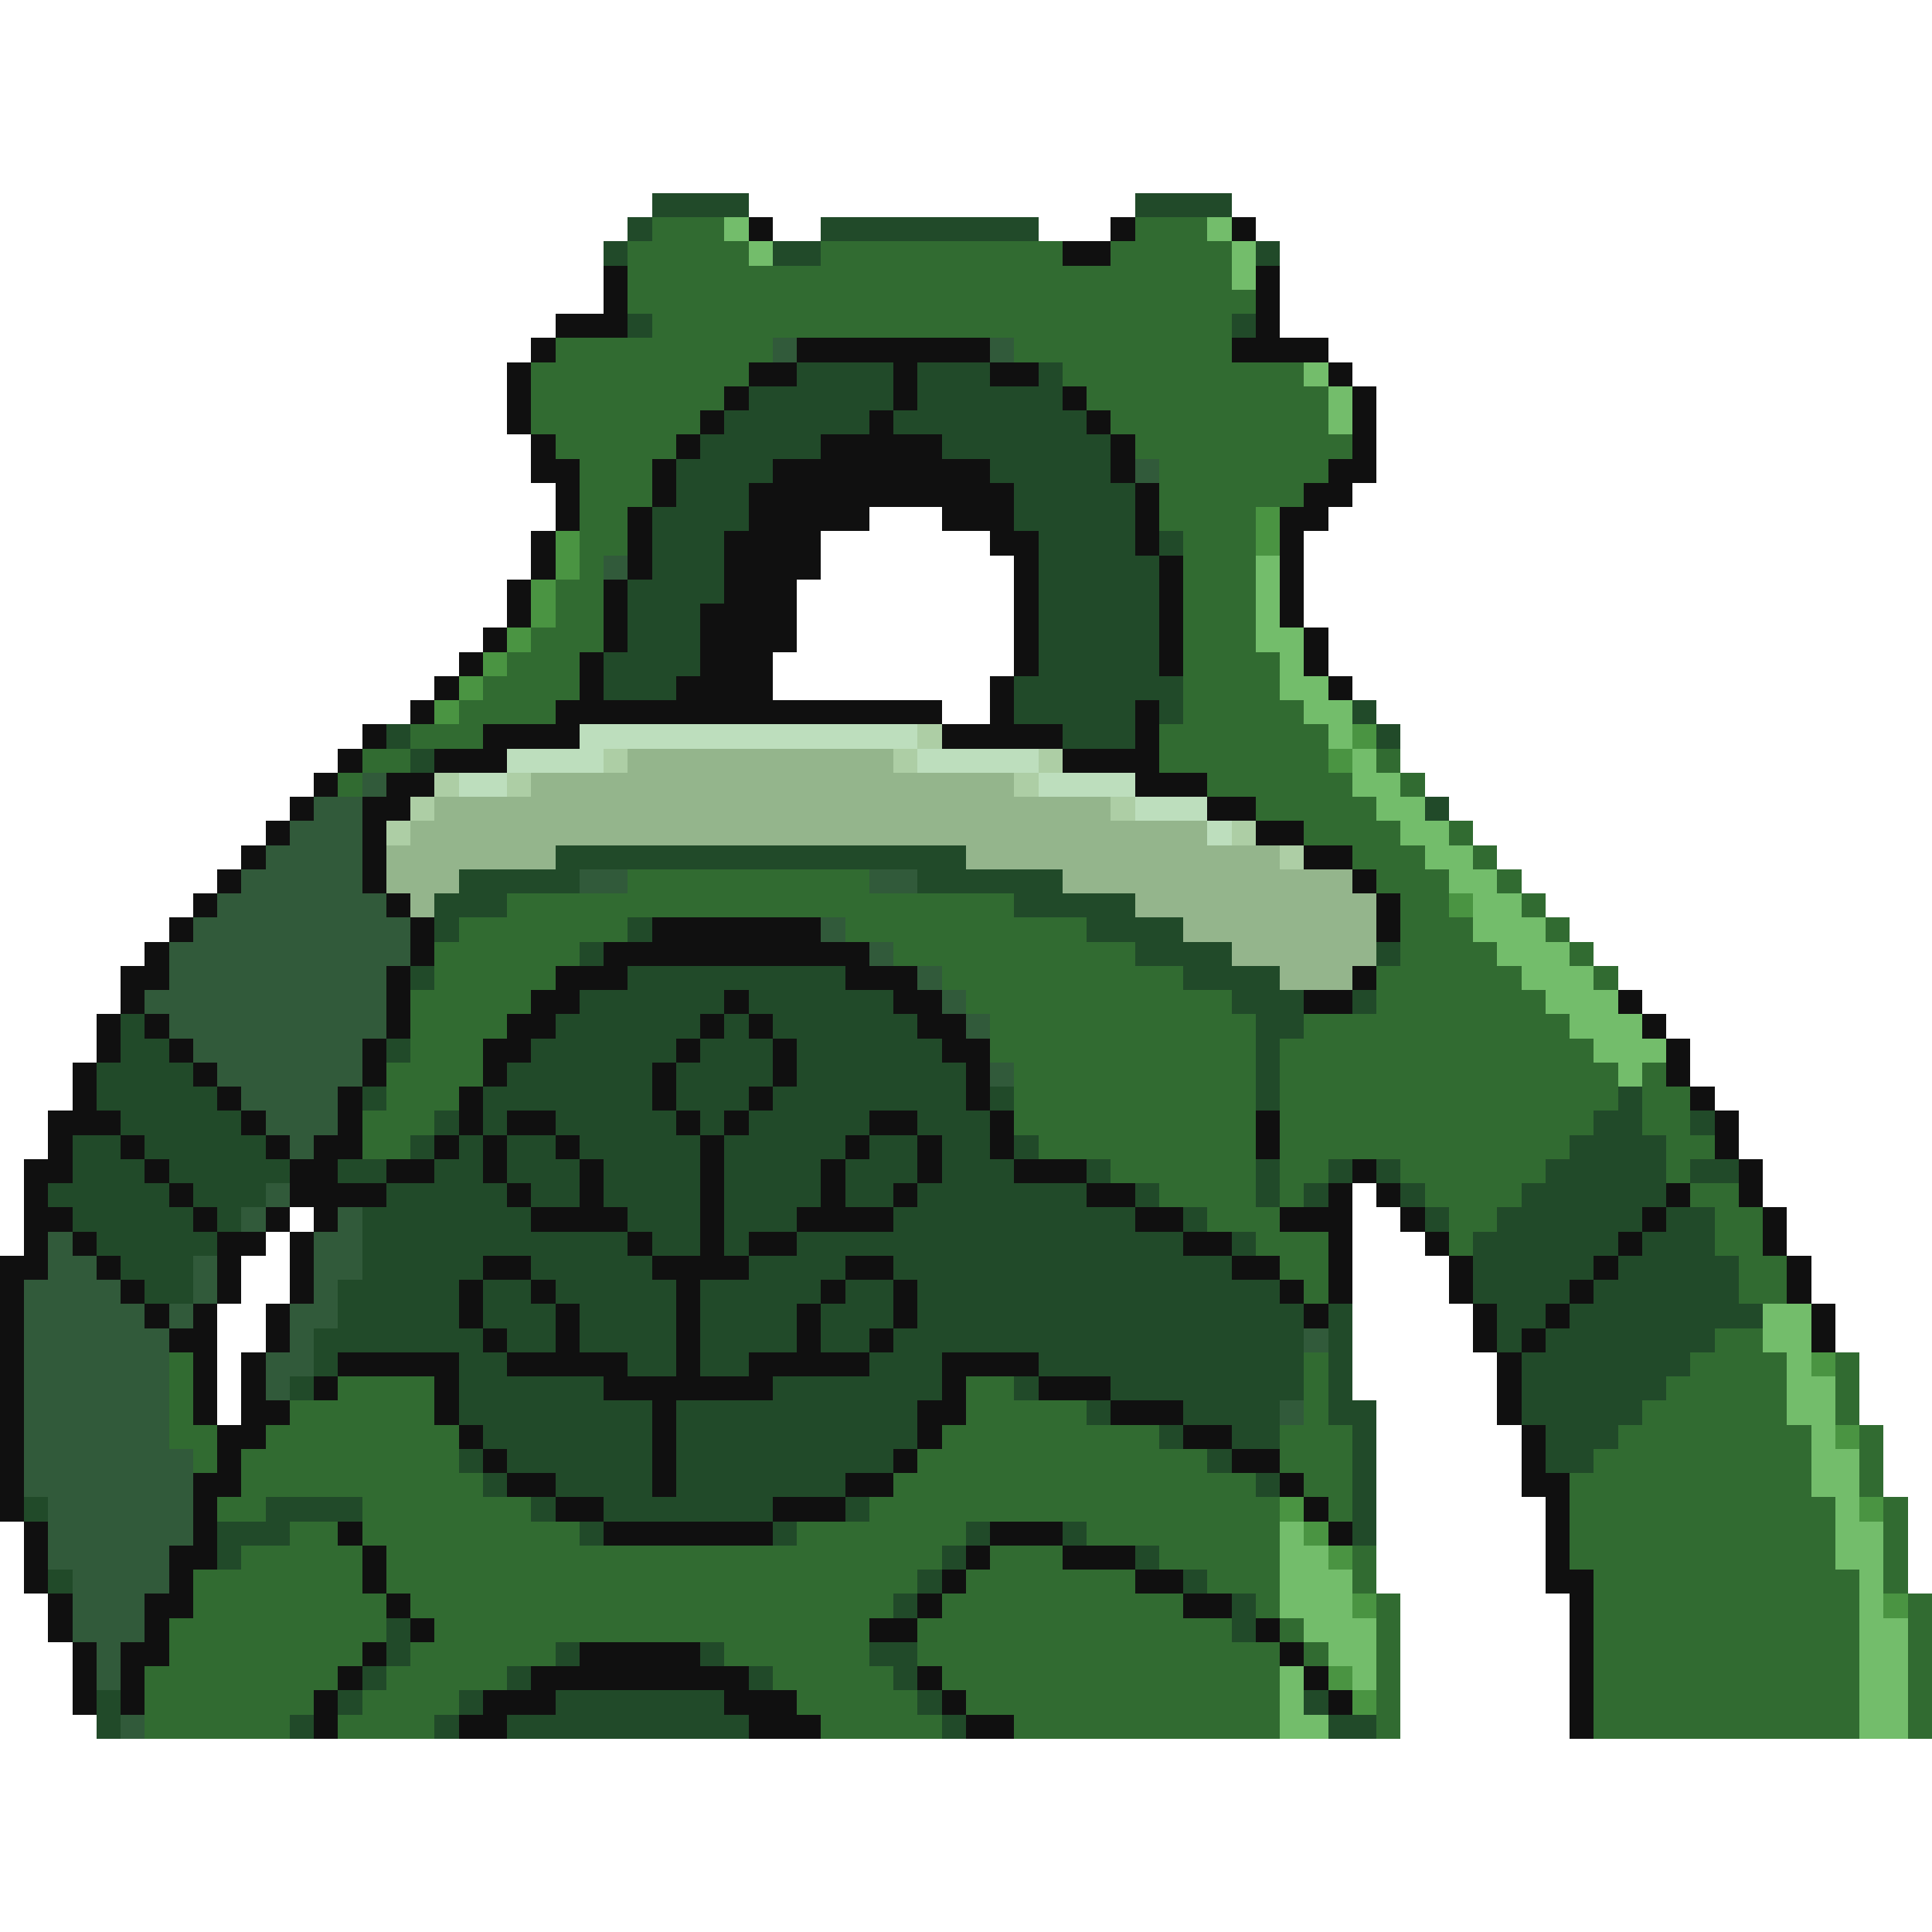 <svg xmlns="http://www.w3.org/2000/svg" viewBox="0 -0.5 80 80" shape-rendering="crispEdges">
<path stroke="#214a29" d="M27 8h4M47 8h4M26 9h1M34 9h9M25 10h1M32 10h2M52 10h1M26 13h1M51 13h1M33 15h4M38 15h3M43 15h1M31 16h6M38 16h6M30 17h6M37 17h8M29 18h5M39 18h7M28 19h4M41 19h5M28 20h3M42 20h5M27 21h4M42 21h5M27 22h3M43 22h4M48 22h1M27 23h3M43 23h5M26 24h4M43 24h5M26 25h3M43 25h5M26 26h3M43 26h5M25 27h4M43 27h5M25 28h3M42 28h7M42 29h5M48 29h1M56 29h1M16 30h1M44 30h3M57 30h1M17 31h1M59 33h1M23 35h17M19 36h5M38 36h6M18 37h3M42 37h5M18 38h1M26 38h1M45 38h4M24 39h1M47 39h4M57 39h1M17 40h1M26 40h9M49 40h4M24 41h6M31 41h6M51 41h3M56 41h1M5 42h1M23 42h6M30 42h1M32 42h6M52 42h2M5 43h2M16 43h1M22 43h6M29 43h3M33 43h6M52 43h1M4 44h4M21 44h6M28 44h4M33 44h7M52 44h1M4 45h5M15 45h1M20 45h7M28 45h3M32 45h8M41 45h1M52 45h1M67 45h1M5 46h5M18 46h1M20 46h1M23 46h5M29 46h1M31 46h5M38 46h3M66 46h2M70 46h1M3 47h2M6 47h5M17 47h1M19 47h1M21 47h2M24 47h5M30 47h5M36 47h2M39 47h2M42 47h1M65 47h4M3 48h3M7 48h5M14 48h2M18 48h2M21 48h3M25 48h4M30 48h4M35 48h3M39 48h3M45 48h1M52 48h1M55 48h1M57 48h1M64 48h5M70 48h2M2 49h5M8 49h3M16 49h5M22 49h2M25 49h4M30 49h4M35 49h2M38 49h7M47 49h1M52 49h1M54 49h1M58 49h1M63 49h6M3 50h5M9 50h1M15 50h7M26 50h3M30 50h3M37 50h10M49 50h1M59 50h1M62 50h6M69 50h2M4 51h5M15 51h11M27 51h2M30 51h1M33 51h16M51 51h1M61 51h6M68 51h3M5 52h3M15 52h5M22 52h5M31 52h4M37 52h14M61 52h5M67 52h5M6 53h2M14 53h5M20 53h2M23 53h5M29 53h5M35 53h2M38 53h15M61 53h4M66 53h6M14 54h5M20 54h3M24 54h4M29 54h4M34 54h3M38 54h16M55 54h1M62 54h2M65 54h8M13 55h7M21 55h2M24 55h4M29 55h4M34 55h2M37 55h17M55 55h1M62 55h1M64 55h7M13 56h1M19 56h2M26 56h2M29 56h2M36 56h3M43 56h11M55 56h1M63 56h7M12 57h1M19 57h6M32 57h7M42 57h1M46 57h8M55 57h1M63 57h6M19 58h8M28 58h10M45 58h1M49 58h4M55 58h2M63 58h5M20 59h7M28 59h10M48 59h1M51 59h2M56 59h1M64 59h3M19 60h1M21 60h6M28 60h9M50 60h1M56 60h1M64 60h2M20 61h1M23 61h4M28 61h7M52 61h1M56 61h1M1 62h1M11 62h4M22 62h1M25 62h7M35 62h1M56 62h1M9 63h3M24 63h1M32 63h1M40 63h1M44 63h1M56 63h1M9 64h1M39 64h1M47 64h1M2 65h1M38 65h1M49 65h1M37 66h1M51 66h1M16 67h1M51 67h1M16 68h1M23 68h1M29 68h1M36 68h2M15 69h1M21 69h1M31 69h1M37 69h1M4 70h1M14 70h1M19 70h1M23 70h7M38 70h1M54 70h1M4 71h1M12 71h1M18 71h1M21 71h10M39 71h1M55 71h2" />
<path stroke="#316b31" d="M27 9h3M47 9h3M26 10h5M34 10h10M46 10h5M26 11h25M26 12h26M27 13h24M23 14h9M42 14h9M22 15h9M44 15h10M22 16h8M45 16h10M22 17h7M46 17h9M23 18h5M47 18h9M24 19h3M48 19h7M24 20h3M48 20h6M24 21h2M48 21h4M24 22h2M49 22h3M24 23h1M49 23h3M23 24h2M49 24h3M23 25h2M49 25h3M22 26h3M49 26h3M21 27h3M49 27h4M20 28h4M49 28h4M19 29h4M49 29h5M17 30h3M48 30h7M15 31h2M48 31h7M57 31h1M14 32h1M50 32h6M58 32h1M52 33h5M54 34h4M60 34h1M56 35h3M61 35h1M26 36h10M57 36h3M62 36h1M21 37h21M58 37h2M63 37h1M19 38h7M35 38h10M58 38h3M64 38h1M18 39h6M37 39h10M58 39h4M65 39h1M18 40h5M39 40h10M57 40h6M66 40h1M17 41h5M40 41h11M57 41h7M17 42h4M41 42h11M54 42h11M17 43h3M41 43h11M53 43h13M16 44h4M42 44h10M53 44h14M68 44h1M16 45h3M42 45h10M53 45h14M68 45h2M15 46h3M42 46h10M53 46h13M68 46h2M15 47h2M43 47h9M53 47h12M69 47h2M46 48h6M53 48h2M58 48h6M69 48h1M48 49h4M53 49h1M59 49h4M70 49h2M50 50h3M60 50h2M71 50h2M52 51h3M60 51h1M71 51h2M53 52h2M72 52h2M54 53h1M72 53h2M71 55h2M7 56h1M54 56h1M70 56h4M76 56h1M7 57h1M14 57h4M40 57h2M54 57h1M69 57h5M76 57h1M7 58h1M12 58h6M40 58h5M54 58h1M68 58h6M76 58h1M7 59h2M11 59h8M39 59h9M53 59h3M67 59h8M77 59h1M8 60h1M10 60h9M38 60h12M53 60h3M66 60h9M77 60h1M10 61h10M37 61h15M54 61h2M65 61h10M77 61h1M9 62h2M15 62h7M36 62h17M55 62h1M65 62h11M78 62h1M12 63h2M15 63h9M33 63h7M45 63h8M65 63h11M78 63h1M10 64h5M16 64h23M41 64h3M48 64h5M56 64h1M65 64h11M78 64h1M8 65h7M16 65h22M40 65h7M50 65h3M56 65h1M66 65h11M78 65h1M8 66h8M17 66h20M39 66h10M52 66h1M57 66h1M66 66h11M79 66h1M7 67h9M18 67h18M38 67h13M53 67h1M57 67h1M66 67h11M79 67h1M7 68h8M17 68h6M30 68h6M38 68h15M54 68h1M57 68h1M66 68h11M79 68h1M6 69h8M16 69h5M32 69h5M39 69h14M57 69h1M66 69h11M79 69h1M6 70h7M15 70h4M33 70h5M40 70h13M57 70h1M66 70h11M79 70h1M6 71h6M14 71h4M34 71h5M42 71h11M57 71h1M66 71h11M79 71h1" />
<path stroke="#73bd6b" d="M30 9h1M50 9h1M31 10h1M51 10h1M51 11h1M54 15h1M55 16h1M55 17h1M52 23h1M52 24h1M52 25h1M52 26h2M53 27h1M53 28h2M54 29h2M55 30h1M56 31h1M56 32h2M57 33h2M58 34h2M59 35h2M60 36h2M61 37h2M61 38h3M62 39h3M63 40h3M64 41h3M65 42h3M66 43h3M67 44h1M73 54h2M73 55h2M74 56h1M74 57h2M74 58h2M75 59h1M75 60h2M75 61h2M76 62h1M53 63h1M76 63h2M53 64h2M76 64h2M53 65h3M77 65h1M53 66h3M77 66h1M54 67h3M77 67h2M55 68h2M77 68h2M53 69h1M56 69h1M77 69h2M53 70h1M77 70h2M53 71h2M77 71h2" />
<path stroke="#101010" d="M31 9h1M46 9h1M51 9h1M44 10h2M25 11h1M52 11h1M25 12h1M52 12h1M23 13h3M52 13h1M22 14h1M33 14h8M51 14h4M21 15h1M31 15h2M37 15h1M41 15h2M55 15h1M21 16h1M30 16h1M37 16h1M44 16h1M56 16h1M21 17h1M29 17h1M36 17h1M45 17h1M56 17h1M22 18h1M28 18h1M34 18h5M46 18h1M56 18h1M22 19h2M27 19h1M32 19h9M46 19h1M55 19h2M23 20h1M27 20h1M31 20h11M47 20h1M54 20h2M23 21h1M26 21h1M31 21h5M39 21h3M47 21h1M53 21h2M22 22h1M26 22h1M30 22h4M41 22h2M47 22h1M53 22h1M22 23h1M26 23h1M30 23h4M42 23h1M48 23h1M53 23h1M21 24h1M25 24h1M30 24h3M42 24h1M48 24h1M53 24h1M21 25h1M25 25h1M29 25h4M42 25h1M48 25h1M53 25h1M20 26h1M25 26h1M29 26h4M42 26h1M48 26h1M54 26h1M19 27h1M24 27h1M29 27h3M42 27h1M48 27h1M54 27h1M18 28h1M24 28h1M28 28h4M41 28h1M55 28h1M17 29h1M23 29h16M41 29h1M47 29h1M15 30h1M20 30h4M39 30h5M47 30h1M14 31h1M18 31h3M44 31h4M13 32h1M16 32h2M47 32h3M12 33h1M15 33h2M50 33h2M11 34h1M15 34h1M52 34h2M10 35h1M15 35h1M54 35h2M9 36h1M15 36h1M56 36h1M8 37h1M16 37h1M57 37h1M7 38h1M17 38h1M27 38h7M57 38h1M6 39h1M17 39h1M25 39h11M5 40h2M16 40h1M23 40h3M35 40h3M56 40h1M5 41h1M16 41h1M22 41h2M30 41h1M37 41h2M54 41h2M67 41h1M4 42h1M6 42h1M16 42h1M21 42h2M29 42h1M31 42h1M38 42h2M68 42h1M4 43h1M7 43h1M15 43h1M20 43h2M28 43h1M32 43h1M39 43h2M69 43h1M3 44h1M8 44h1M15 44h1M20 44h1M27 44h1M32 44h1M40 44h1M69 44h1M3 45h1M9 45h1M14 45h1M19 45h1M27 45h1M31 45h1M40 45h1M70 45h1M2 46h3M10 46h1M14 46h1M19 46h1M21 46h2M28 46h1M30 46h1M36 46h2M41 46h1M52 46h1M71 46h1M2 47h1M5 47h1M11 47h1M13 47h2M18 47h1M20 47h1M23 47h1M29 47h1M35 47h1M38 47h1M41 47h1M52 47h1M71 47h1M1 48h2M6 48h1M12 48h2M16 48h2M20 48h1M24 48h1M29 48h1M34 48h1M38 48h1M42 48h3M56 48h1M72 48h1M1 49h1M7 49h1M12 49h4M21 49h1M24 49h1M29 49h1M34 49h1M37 49h1M45 49h2M55 49h1M57 49h1M69 49h1M72 49h1M1 50h2M8 50h1M11 50h1M13 50h1M22 50h4M29 50h1M33 50h4M47 50h2M53 50h3M58 50h1M68 50h1M73 50h1M1 51h1M3 51h1M9 51h2M12 51h1M26 51h1M29 51h1M31 51h2M49 51h2M55 51h1M59 51h1M67 51h1M73 51h1M0 52h2M4 52h1M9 52h1M12 52h1M20 52h2M27 52h4M35 52h2M51 52h2M55 52h1M60 52h1M66 52h1M74 52h1M0 53h1M5 53h1M9 53h1M12 53h1M19 53h1M22 53h1M28 53h1M34 53h1M37 53h1M53 53h1M55 53h1M60 53h1M65 53h1M74 53h1M0 54h1M6 54h1M8 54h1M11 54h1M19 54h1M23 54h1M28 54h1M33 54h1M37 54h1M54 54h1M61 54h1M64 54h1M75 54h1M0 55h1M7 55h2M11 55h1M20 55h1M23 55h1M28 55h1M33 55h1M36 55h1M61 55h1M63 55h1M75 55h1M0 56h1M8 56h1M10 56h1M14 56h5M21 56h5M28 56h1M31 56h5M39 56h4M62 56h1M0 57h1M8 57h1M10 57h1M13 57h1M18 57h1M25 57h7M39 57h1M43 57h3M62 57h1M0 58h1M8 58h1M10 58h2M18 58h1M27 58h1M38 58h2M46 58h3M62 58h1M0 59h1M9 59h2M19 59h1M27 59h1M38 59h1M49 59h2M63 59h1M0 60h1M9 60h1M20 60h1M27 60h1M37 60h1M51 60h2M63 60h1M0 61h1M8 61h2M21 61h2M27 61h1M35 61h2M53 61h1M63 61h2M0 62h1M8 62h1M23 62h2M32 62h3M54 62h1M64 62h1M1 63h1M8 63h1M14 63h1M25 63h7M41 63h3M55 63h1M64 63h1M1 64h1M7 64h2M15 64h1M40 64h1M44 64h3M64 64h1M1 65h1M7 65h1M15 65h1M39 65h1M47 65h2M64 65h2M2 66h1M6 66h2M16 66h1M38 66h1M49 66h2M65 66h1M2 67h1M6 67h1M17 67h1M36 67h2M52 67h1M65 67h1M3 68h1M5 68h2M15 68h1M24 68h5M53 68h1M65 68h1M3 69h1M5 69h1M14 69h1M22 69h9M38 69h1M54 69h1M65 69h1M3 70h1M5 70h1M13 70h1M20 70h3M30 70h3M39 70h1M55 70h1M65 70h1M13 71h1M19 71h2M31 71h3M40 71h2M65 71h1" />
<path stroke="#315a3a" d="M32 14h1M41 14h1M47 19h1M25 23h1M15 32h1M13 33h2M12 34h3M11 35h4M10 36h5M24 36h2M36 36h2M9 37h7M8 38h9M34 38h1M7 39h10M36 39h1M7 40h9M38 40h1M6 41h10M39 41h1M7 42h9M40 42h1M8 43h7M9 44h6M41 44h1M10 45h4M11 46h3M12 47h1M11 49h1M10 50h1M14 50h1M2 51h1M13 51h2M2 52h2M8 52h1M13 52h2M1 53h4M8 53h1M13 53h1M1 54h5M7 54h1M12 54h2M1 55h6M12 55h1M54 55h1M1 56h6M11 56h2M1 57h6M11 57h1M1 58h6M53 58h1M1 59h6M1 60h7M1 61h7M2 62h6M2 63h6M2 64h5M3 65h4M3 66h3M3 67h3M4 68h1M4 69h1M5 71h1" />
<path stroke="#4a9442" d="M52 21h1M23 22h1M52 22h1M23 23h1M22 24h1M22 25h1M21 26h1M20 27h1M19 28h1M18 29h1M56 30h1M55 31h1M60 37h1M75 56h1M76 59h1M53 62h1M77 62h1M54 63h1M55 64h1M56 66h1M78 66h1M55 69h1M56 70h1" />
<path stroke="#bddebd" d="M24 30h14M21 31h4M38 31h5M19 32h2M43 32h4M47 33h3M50 34h1" />
<path stroke="#adcea5" d="M38 30h1M25 31h1M37 31h1M43 31h1M18 32h1M21 32h1M42 32h1M17 33h1M46 33h1M16 34h1M51 34h1M53 35h1" />
<path stroke="#94b58c" d="M26 31h11M22 32h20M18 33h28M17 34h33M16 35h7M40 35h13M16 36h3M44 36h12M17 37h1M47 37h10M49 38h8M51 39h6M53 40h3" />
</svg>